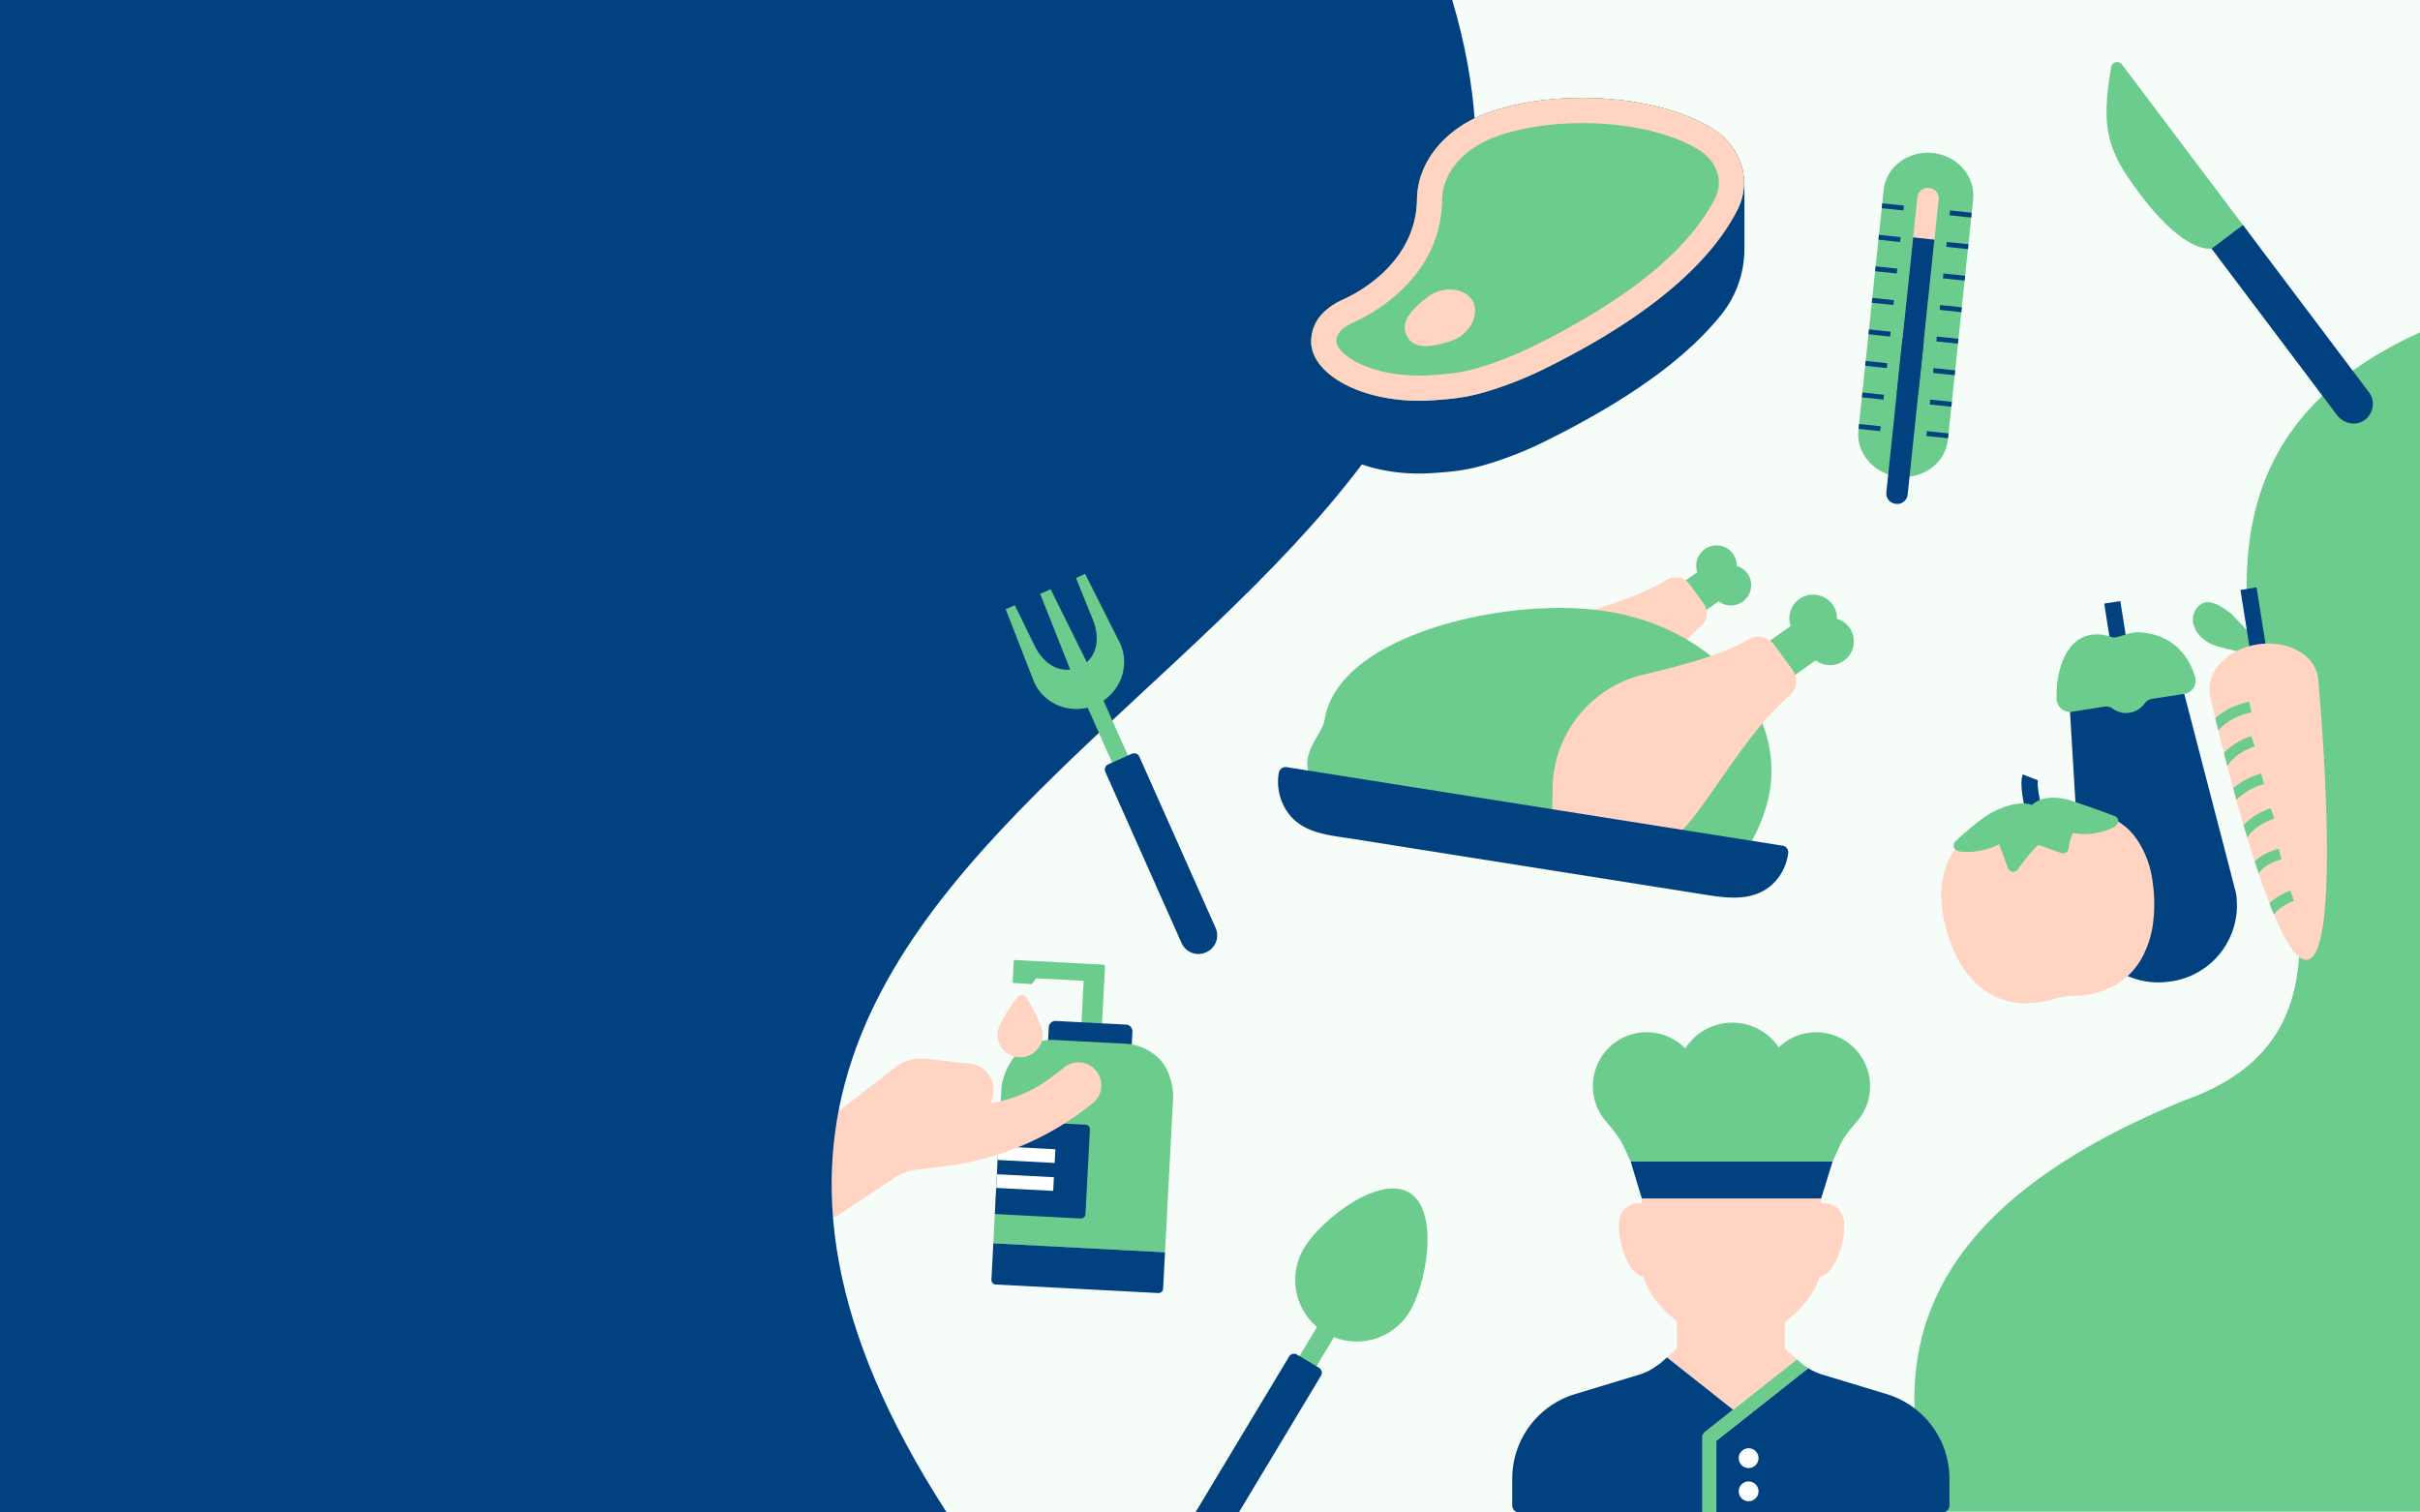 <svg xmlns="http://www.w3.org/2000/svg" xmlns:xlink="http://www.w3.org/1999/xlink" width="1440" height="900" viewBox="0 0 1440 900">
  <rect x="0" y="0" width="1440" height="900" fill="#808080" stroke="none"/>
  <defs>
    <clipPath id="clip-path">
      <rect id="Rectangle_403" data-name="Rectangle 403" width="201.43" height="193.425" fill="none"/>
    </clipPath>
    <clipPath id="clip-path-3">
      <rect id="Rectangle_401" data-name="Rectangle 401" width="44.854" height="17.606" fill="none"/>
    </clipPath>
    <clipPath id="clip-path-4">
      <rect id="Rectangle_383" data-name="Rectangle 383" width="332.225" height="714.138" fill="none"/>
    </clipPath>
    <clipPath id="clip-path-5">
      <rect id="Rectangle_384" data-name="Rectangle 384" width="959.284" height="900" fill="none"/>
    </clipPath>
    <clipPath id="clip-path-6">
      <rect id="Rectangle_421" data-name="Rectangle 421" width="1552.096" height="900" fill="#f6fcf8"/>
    </clipPath>
    <clipPath id="clip-path-7">
      <rect id="Rectangle_397" data-name="Rectangle 397" width="73.305" height="246.054" fill="none"/>
    </clipPath>
    <clipPath id="clip-path-8">
      <rect id="Rectangle_387" data-name="Rectangle 387" width="242.448" height="228.266" fill="none"/>
    </clipPath>
    <clipPath id="clip-path-9">
      <rect id="Rectangle_388" data-name="Rectangle 388" width="257.793" height="223.48" fill="none"/>
    </clipPath>
    <clipPath id="clip-path-10">
      <rect id="Rectangle_392" data-name="Rectangle 392" width="260.147" height="291.47" fill="none"/>
    </clipPath>
    <clipPath id="clip-path-12">
      <rect id="Rectangle_389" data-name="Rectangle 389" width="24.188" height="44.673" fill="none"/>
    </clipPath>
    <clipPath id="clip-path-13">
      <rect id="Rectangle_390" data-name="Rectangle 390" width="24.186" height="44.673" fill="none"/>
    </clipPath>
    <clipPath id="clip-path-14">
      <rect id="Rectangle_394" data-name="Rectangle 394" width="56.098" height="234.863" fill="none"/>
    </clipPath>
    <clipPath id="clip-path-15">
      <rect id="Rectangle_395" data-name="Rectangle 395" width="37.822" height="259.357" fill="none"/>
    </clipPath>
    <clipPath id="clip-path-16">
      <rect id="Rectangle_398" data-name="Rectangle 398" width="325.912" height="206.554" fill="none"/>
    </clipPath>
    <clipPath id="clip-path-17">
      <rect id="Rectangle_420" data-name="Rectangle 420" width="53.549" height="209.929" fill="none"/>
    </clipPath>
    <clipPath id="clip-Web_1280_1">
      <rect width="1440" height="900"/>
    </clipPath>
  </defs>
  <g id="Web_1280_1" data-name="Web 1280 – 1" clip-path="url(#clip-Web_1280_1)">
    <rect width="1440" height="900" fill="#fff"/>
    <g id="Group_1171" data-name="Group 1171" transform="translate(-81 22)">
      <rect id="bkgd" width="1552.096" height="900" transform="translate(0 -22)" fill="#f6fcf8"/>
      <g id="hands" transform="translate(581.924 543.868) rotate(3)">
        <g id="Group_1064" data-name="Group 1064" clip-path="url(#clip-path)">
          <g id="Group_1063" data-name="Group 1063">
            <g id="Group_1062" data-name="Group 1062" clip-path="url(#clip-path)">
              <path id="Path_4055" data-name="Path 4055" d="M42.152,37.629V10.19H13.781l-2.329,3.583L0,13.659V0H53.143a1.226,1.226,0,0,1,1.225,1.225v36.4Z" transform="translate(102.5 0)" fill="#6ccc8d"/>
              <path id="Path_4056" data-name="Path 4056" d="M0,14.064V4.246A4.073,4.073,0,0,1,3.866,0H45.974A4.028,4.028,0,0,1,49.84,4.246v9.819a2.707,2.707,0,0,1-2.7,2.714H2.7A2.707,2.707,0,0,1,0,14.064" transform="translate(125.35 34.916)" fill="#01417f"/>
              <path id="Path_4057" data-name="Path 4057" d="M0,15v0Z" transform="translate(201.43 175.715)" fill="#232323"/>
              <path id="Path_4058" data-name="Path 4058" d="M0,30.8C0,22.836,4.633,11.726,10.834,6.755A30.767,30.767,0,0,1,30.134,0H72.167a30.756,30.756,0,0,1,21.5,8.7c4.983,4.841,8.638,14.914,8.638,21.875l.006,92.163H.007v21.71Z" transform="translate(99.119 46.266)" fill="#6ccc8d"/>
              <path id="Path_4059" data-name="Path 4059" d="M0,0V0Z" transform="translate(201.429 169.001)" fill="#232323"/>
              <path id="Path_4060" data-name="Path 4060" d="M102.3,0V21.713a2.708,2.708,0,0,1-2.7,2.711H2.7A2.708,2.708,0,0,1,0,21.713V0Z" transform="translate(99.126 169.001)" fill="#01417f"/>
              <path id="Path_4061" data-name="Path 4061" d="M51.149,0a2.707,2.707,0,0,1,2.7,2.714V53.176a2.707,2.707,0,0,1-2.7,2.714H0V0Z" transform="translate(99.126 95.652)" fill="#01417f"/>
              <rect id="Rectangle_399" data-name="Rectangle 399" width="33.941" height="8.142" transform="translate(99.126 111.198)" fill="#fff"/>
              <rect id="Rectangle_400" data-name="Rectangle 400" width="33.941" height="8.142" transform="translate(99.126 127.855)" fill="#fff"/>
              <path id="Path_4062" data-name="Path 4062" d="M3.34,99.461A3.346,3.346,0,0,1,0,96.26L0,40.93a3.363,3.363,0,0,1,1.157-2.706L35.1,8.909A25.546,25.546,0,0,1,53.443,2.667l26.18,1.5a15.826,15.826,0,0,1,13.2,22.949,81.636,81.636,0,0,0,36.6-18.2l6.5-5.612A13.565,13.565,0,0,1,155.1,4.743a13.7,13.7,0,0,1-1.438,19.249l-3.013,2.6A172.164,172.164,0,0,1,68.059,65.862L50.8,68.91A28.825,28.825,0,0,0,36.97,75.479L5.432,98.724a3.338,3.338,0,0,1-2.092.738" transform="translate(0 58.82)" fill="#ffd4c3"/>
              <path id="Path_4063" data-name="Path 4063" d="M13.489,37.173A13.526,13.526,0,0,1,0,23.64c0-6.4,9.093-19.7,10.913-22.3a3.144,3.144,0,0,1,5.153,0c1.819,2.6,10.907,15.893,10.907,22.3A13.524,13.524,0,0,1,13.489,37.173" transform="translate(95.056 20.498)" fill="#ffd4c3"/>
              <g id="Group_1061" data-name="Group 1061" transform="translate(55.737 83.774)" opacity="0.4" style="mix-blend-mode: multiply;isolation: isolate">
                <g id="Group_1060" data-name="Group 1060">
                  <g id="Group_1059" data-name="Group 1059" clip-path="url(#clip-path-3)">
                    <path id="Path_4064" data-name="Path 4064" d="M23,17.606A22.562,22.562,0,0,0,44.854,0c-2.563.812-5.135,1.6-7.772,2.159.008-.015.011-.034.019-.049a15.785,15.785,0,0,1-14.021,8.779L.353,9.715,0,16.425,21.891,17.58Z" transform="translate(0 0)" fill="#ffd4c3"/>
                  </g>
                </g>
              </g>
            </g>
          </g>
        </g>
      </g>
      <g id="shape-green" transform="translate(1220.12 163.389)">
        <g id="Group_1030" data-name="Group 1030" clip-path="url(#clip-path-4)">
          <path id="Path_4008" data-name="Path 4008" d="M332.225,0C30.789,102.525,359.862,399.486,160.655,469.383,7.091,532.313-19.532,615.963,11.335,714.138h320.89Z" transform="translate(0)" fill="#6ccc8d"/>
        </g>
      </g>
      <g id="shape-blue" transform="translate(0 -22)" clip-path="url(#clip-path-5)">
        <path id="Path_4009" data-name="Path 4009" d="M1087.4,0c121.43,408.746-586.374,458.5-300.784,900H0V0Z" transform="translate(-142.275)" fill="#01417f"/>
      </g>
      <g id="spoon" transform="translate(0 -22)" clip-path="url(#clip-path-6)">
        <g id="spoon-2" data-name="spoon" transform="translate(888.158 690.791) rotate(31)">
          <rect id="Rectangle_396" data-name="Rectangle 396" width="11.767" height="29.038" transform="translate(30.77 93.461)" fill="#6ccc8d"/>
          <g id="Group_1055" data-name="Group 1055">
            <g id="Group_1054" data-name="Group 1054" clip-path="url(#clip-path-7)">
              <path id="Path_4047" data-name="Path 4047" d="M36.654,97.281A36.7,36.7,0,0,1,0,60.626C0,40.407,15.846,0,36.654,0S73.306,40.407,73.306,60.626A36.7,36.7,0,0,1,36.654,97.281" transform="translate(0 0.001)" fill="#6ccc8d"/>
              <path id="Path_4048" data-name="Path 4048" d="M11.067,129.079A11.079,11.079,0,0,1,0,118.012V3.479A3.426,3.426,0,0,1,3.412.054L18.7,0a4.23,4.23,0,0,1,2.431,1,3.43,3.43,0,0,1,1.006,2.425V118.012a11.078,11.078,0,0,1-11.066,11.066" transform="translate(25.586 116.975)" fill="#01417f"/>
            </g>
          </g>
        </g>
      </g>
      <g id="veggies" transform="translate(1210.955 356.525) rotate(-9)">
        <g id="Group_1035" data-name="Group 1035" clip-path="url(#clip-path-8)">
          <path id="Path_4010" data-name="Path 4010" d="M40.058,44.21a3.13,3.13,0,0,1-2.74-1.7l-.01,0c-.023-.037-.052-.091-.087-.153-.163-.255-.319-.522-.475-.79C33.374,35.795,25.49,32.56,18.531,29.7c-4.249-1.743-8.265-3.391-11-5.536C3,20.616.262,15.923.017,11.286A11.011,11.011,0,0,1,3.33,2.662C10.426-4.21,18.238,3.84,22.91,8.65c.184.191,13.18,18.421,18.262,28.023.391.54.76,1.1,1.1,1.679l.56.952-.3.184a4.607,4.607,0,0,1,.589,2.639A3.2,3.2,0,0,1,40.4,44.194c-.118.009-.23.015-.338.015" transform="translate(174.158 8.745)" fill="#6ccc8d"/>
          <rect id="Rectangle_385" data-name="Rectangle 385" width="9.716" height="36.148" transform="translate(205.006 4.642)" fill="#01417f"/>
          <path id="Path_4011" data-name="Path 4011" d="M46.906,182.756c-.143,0-.61-.038-.754-.057h-.108A45.726,45.726,0,0,1,0,137.1L12.2,11.5a3.237,3.237,0,0,1,2.371-2.811L46.054.112A3.3,3.3,0,0,1,47.789.12L78.023,8.7a3.233,3.233,0,0,1,2.339,2.8L92.546,136.787a45.751,45.751,0,0,1-45.64,45.969" transform="translate(81.611 45.51)" fill="#01417f"/>
          <rect id="Rectangle_386" data-name="Rectangle 386" width="9.716" height="23.358" transform="translate(123.659)" fill="#01417f"/>
          <path id="Path_4012" data-name="Path 4012" d="M77.277,101.837a66.391,66.391,0,0,1-10.079-.8c-.485-.077-1.086-.127-1.747-.162a43.043,43.043,0,0,0-4.672,0c-.677.038-1.276.088-1.753.165-10.166,1.56-19.337.841-27.263-2.138A41.945,41.945,0,0,1,13.228,85.111,59.6,59.6,0,0,1,3.09,64.106,91.547,91.547,0,0,1,0,39.885,56.645,56.645,0,0,1,5.006,15.831C8.272,8.8,11.567,5.357,17.282.724A3.24,3.24,0,0,1,19.321,0h87.572a3.241,3.241,0,0,1,2.04.724c5.715,4.633,9.01,8.076,12.277,15.11a56.626,56.626,0,0,1,5.008,24.05,91.483,91.483,0,0,1-3.093,24.221,59.626,59.626,0,0,1-10.138,21.008A41.935,41.935,0,0,1,94.45,98.9a48.539,48.539,0,0,1-17.173,2.938" transform="translate(0 126.426)" fill="#ffd4c3"/>
          <path id="Path_4013" data-name="Path 4013" d="M.547,23.4C.016,18.1-.886,5.206,2.178,0L10.55,4.927c-.926,1.784-1.088,9.971-.336,17.5Z" transform="translate(57.728 92.781)" fill="#01417f"/>
          <path id="Path_4014" data-name="Path 4014" d="M97.5,16.85c-.1-.057-10.352-5.917-22.093-11.992-.668-.4-15.424-9.1-25.5-2.219C46.729.852,42.429.216,37.082.738A50.319,50.319,0,0,0,18.143,6.75,182.823,182.823,0,0,0,1.376,17.015a3.236,3.236,0,0,0-.107,5.218c3.613,2.767,16.863,3.583,25.8.354.968,6.651,2.852,14.716,2.952,15.143a3.24,3.24,0,0,0,5.472,1.521C39.346,35.3,46.172,28.916,49.939,26.67c4.835,2.711,12.721,6.967,12.721,6.967a3.239,3.239,0,0,0,4.7-2.121,29.09,29.09,0,0,1,4.02-8.641c8.517,3.574,22.531,2.387,26.488-.641A3.239,3.239,0,0,0,97.5,16.85" transform="translate(12.572 108.977)" fill="#6ccc8d"/>
          <path id="Path_4015" data-name="Path 4015" d="M41.689,49.375a13.28,13.28,0,0,1-9.424-3.9,6.974,6.974,0,0,0-4.9-2.03H7.944a7.9,7.9,0,0,1-5.966-2.727A8.117,8.117,0,0,1,.083,34.242C2.316,18.546,8.971,6.5,17.885,2.01,22.168-.147,29.228-1.655,38.538,3.4c1.234.668,3.9.269,6.479-.123,3.193-.477,6.808-1.03,10.365-.18C71.414,6.907,81.139,17.665,83.5,34.211a8.116,8.116,0,0,1-1.91,6.5,8.495,8.495,0,0,1-6,2.706L56.317,43.3a6.994,6.994,0,0,0-4.941,2.027,13.674,13.674,0,0,1-9.688,4.052" transform="translate(86.721 17.116)" fill="#6ccc8d"/>
          <path id="Path_4016" data-name="Path 4016" d="M32.583,190.067C10.651,190.067,0,26.566,0,24.914,0,11.177,14.617,0,32.583,0S65.168,11.177,65.168,24.914c0,1.651-10.651,165.153-32.584,165.153" transform="translate(177.281 38.199)" fill="#ffd4c3"/>
          <path id="Path_4017" data-name="Path 4017" d="M1.25,5.683C.808,5.942.419,6.229,0,6.5q.27,3.468.611,7.575a25.1,25.1,0,0,1,3.913-2.8,38.188,38.188,0,0,1,17.2-4.805L21.42,0A44.18,44.18,0,0,0,1.25,5.683" transform="translate(178.308 71.165)" fill="#6ccc8d"/>
          <path id="Path_4018" data-name="Path 4018" d="M0,7.308q.362,3.914.767,8.081c3.637-4.309,9.871-7.5,17.985-9.026L17.557,0A41.408,41.408,0,0,0,0,7.308" transform="translate(180.115 91.538)" fill="#6ccc8d"/>
          <path id="Path_4019" data-name="Path 4019" d="M0,5.974q.386,3.589.8,7.254c.338-.254.591-.537.952-.785A38.233,38.233,0,0,1,18.573,6.433L17.808,0A44.888,44.888,0,0,0,0,5.974" transform="translate(182.276 114.494)" fill="#6ccc8d"/>
          <path id="Path_4020" data-name="Path 4020" d="M0,7.259q.5,3.9,1.031,7.792C4.708,10.917,10.8,7.849,18.7,6.363L17.5,0A41.486,41.486,0,0,0,0,7.259" transform="translate(184.928 135.762)" fill="#6ccc8d"/>
          <path id="Path_4021" data-name="Path 4021" d="M4.813,2.549A27.163,27.163,0,0,0,0,5.151q.587,3.744,1.206,7.4A17.879,17.879,0,0,1,7.323,8.519a28.933,28.933,0,0,1,8.563-2.067L15.282,0A35.552,35.552,0,0,0,4.813,2.549" transform="translate(188.11 160.353)" fill="#6ccc8d"/>
          <path id="Path_4022" data-name="Path 4022" d="M13.449,0A35.687,35.687,0,0,0,0,5.446c.522,2.411,1.058,4.73,1.607,6.976C4.56,9.608,9.054,7.483,14.721,6.351Z" transform="translate(192.851 186.028)" fill="#6ccc8d"/>
        </g>
      </g>
      <g id="steak" transform="translate(861.198 36.296)">
        <g id="Group_1037" data-name="Group 1037" clip-path="url(#clip-path-9)">
          <path id="Path_4023" data-name="Path 4023" d="M64.155,219.963c-22.979,0-44.486-6.909-56.069-18.291C2.553,196.233-.237,190.121.015,183.988l0-43.163a3.744,3.744,0,0,1,2.452-3.513l250.295-91.9a3.742,3.742,0,0,1,5.033,3.514V85.647a62.673,62.673,0,0,1-12.933,38.725c-20.751,26.362-54.949,51.172-104.547,75.848a220.72,220.72,0,0,1-36.387,14.443c-10.182,2.993-18.217,4.233-33.063,5.1q-3.366.2-6.707.2" transform="translate(0 3.517)" fill="#01417f"/>
          <path id="Path_4024" data-name="Path 4024" d="M64.155,180.169c-22.979,0-44.484-6.909-56.067-18.292-5.535-5.44-8.324-11.554-8.073-17.689.424-10.286,6.328-18.1,18.052-23.881.095-.047.2-.091.3-.132.441-.171,44.092-17.743,44.6-59.9C63.231,38.4,79.352,18.364,104.042,9.237,120.375,3.195,140.179,0,161.315,0c29.625,0,57.382,6.364,76.154,17.455,18.385,10.86,25.174,31.556,16.144,49.208-17.027,33.289-55.147,64.834-113.3,93.76a220.62,220.62,0,0,1-36.387,14.442c-10.193,3-18.227,4.237-33.063,5.107-2.242.131-4.483.2-6.707.2M21.262,127.078C9.323,133.007,7.686,139.857,7.494,144.5c-.2,5.009,3.063,9.31,5.839,12.041,9.232,9.069,30.45,17.488,57.091,15.964,14.19-.834,21.819-2,31.392-4.815a213.73,213.73,0,0,0,35.163-13.968c56.687-28.2,93.686-58.631,109.969-90.462,7.287-14.245,1.823-30.431-13.289-39.353C216.008,13.47,189.638,7.487,161.315,7.487c-20.258,0-39.165,3.033-54.675,8.768C84.883,24.3,70.679,41.616,70.451,60.36c-.553,45.8-45.911,65.369-49.19,66.717" transform="translate(0 0)" fill="#232323"/>
          <path id="Path_4025" data-name="Path 4025" d="M64.1,180.168c-23.732,0-45.484-7.3-56.767-19.06C2.306,155.875-.224,150.022.015,144.188c.424-10.286,6.328-18.1,18.053-23.88.736-.3,44.388-17.875,44.9-60.036.265-21.874,16.386-41.9,41.075-51.036C120.375,3.194,140.179,0,161.313,0c29.626,0,57.383,6.364,76.155,17.454,18.385,10.86,25.174,31.556,16.144,49.208-17.027,33.289-55.147,64.836-113.3,93.761a220.836,220.836,0,0,1-36.386,14.442c-10.194,3-18.229,4.236-33.064,5.107q-3.421.2-6.766.2" transform="translate(0 0)" fill="#6ccc8d"/>
          <path id="Path_4026" data-name="Path 4026" d="M81.2,135.6a22.164,22.164,0,0,1-2.376.886c-10.59,3.265-21.315,5.7-25.932-3.212-4.4-8.489,3.767-16.408,12.333-23.031a21.229,21.229,0,0,1,17.363-4.086c4.431.98,7.951,3.433,9.66,6.733s1.681,7.578-.069,11.754A21.146,21.146,0,0,1,81.2,135.6" transform="translate(4.022 8.228)" fill="#ffd4c3"/>
          <path id="Path_4027" data-name="Path 4027" d="M161.313,14.972c27.022,0,52,5.6,68.541,15.373,11.538,6.816,15.827,18.945,10.428,29.5-15.536,30.376-51.414,59.705-106.635,87.172A206.181,206.181,0,0,1,99.7,160.5c-9.055,2.662-16,3.72-29.7,4.523q-2.986.173-5.9.172c-19.494,0-37.537-5.674-45.965-14.454-2.073-2.16-3.224-4.324-3.157-5.937.091-2.207.259-6.291,9.324-10.873,7.523-3.189,53.045-24.509,53.638-73.478.189-15.62,12.474-30.213,31.3-37.175,14.691-5.434,32.7-8.307,52.077-8.307m0-14.972c-21.133,0-40.939,3.195-57.271,9.237C79.353,18.369,63.232,38.4,62.967,60.273c-.511,42.16-44.161,59.732-44.9,60.035C6.343,126.092.44,133.9.016,144.189c-.239,5.833,2.289,11.686,7.314,16.921,11.284,11.755,33.035,19.058,56.767,19.058q3.343,0,6.767-.2c14.835-.87,22.87-2.109,33.063-5.107a220.884,220.884,0,0,0,36.387-14.442c58.153-28.925,96.273-60.47,113.3-93.76,9.029-17.652,2.241-38.348-16.144-49.208C218.7,6.364,190.94,0,161.313,0" transform="translate(0 0)" fill="#ffd4c3"/>
        </g>
      </g>
      <g id="chef" transform="translate(980.849 586.529)">
        <g id="Group_1047" data-name="Group 1047" clip-path="url(#clip-path-10)">
          <g id="Group_1046" data-name="Group 1046">
            <g id="Group_1045" data-name="Group 1045" clip-path="url(#clip-path-10)">
              <path id="Path_4028" data-name="Path 4028" d="M64.876,120.28c-8.232,0-11.911-3.908-15.175-10.216a47.667,47.667,0,0,1-5.039-21.839v-.9A11.817,11.817,0,0,1,56.542,75.607H64.8a3.945,3.945,0,0,1,3.972,3.912l.081,36.835a3.894,3.894,0,0,1-1.16,2.774,4,4,0,0,1-2.813,1.152" transform="translate(18.846 31.905)" fill="#ffd4c3"/>
              <path id="Path_4029" data-name="Path 4029" d="M125.856,120.28a4,4,0,0,1-2.813-1.152,3.894,3.894,0,0,1-1.16-2.774l.08-36.835a3.947,3.947,0,0,1,3.973-3.912h8.255A11.817,11.817,0,0,1,146.071,87.33v.9a47.668,47.668,0,0,1-5.04,21.839c-3.266,6.308-6.944,10.216-15.175,10.216" transform="translate(51.432 31.905)" fill="#ffd4c3"/>
              <g id="Group_1041" data-name="Group 1041" transform="translate(63.507 107.512)" opacity="0.3" style="mix-blend-mode: multiply;isolation: isolate">
                <g id="Group_1040" data-name="Group 1040">
                  <g id="Group_1039" data-name="Group 1039" clip-path="url(#clip-path-12)">
                    <path id="Path_4030" data-name="Path 4030" d="M64.876,120.28c-8.232,0-11.911-3.908-15.175-10.216a47.667,47.667,0,0,1-5.039-21.839v-.9A11.817,11.817,0,0,1,56.542,75.607H64.8a3.945,3.945,0,0,1,3.972,3.912l.081,36.835a3.894,3.894,0,0,1-1.16,2.774,4,4,0,0,1-2.813,1.152" transform="translate(-44.661 -75.607)" fill="#ffd4c3"/>
                  </g>
                </g>
              </g>
              <g id="Group_1044" data-name="Group 1044" transform="translate(173.317 107.512)" opacity="0.3" style="mix-blend-mode: multiply;isolation: isolate">
                <g id="Group_1043" data-name="Group 1043">
                  <g id="Group_1042" data-name="Group 1042" clip-path="url(#clip-path-13)">
                    <path id="Path_4031" data-name="Path 4031" d="M125.856,120.28a4,4,0,0,1-2.813-1.152,3.894,3.894,0,0,1-1.16-2.774l.08-36.835a3.947,3.947,0,0,1,3.973-3.912h8.255A11.817,11.817,0,0,1,146.071,87.33v.9a47.668,47.668,0,0,1-5.04,21.839c-3.266,6.308-6.944,10.216-15.175,10.216" transform="translate(-121.884 -75.607)" fill="#ffd4c3"/>
                  </g>
                </g>
              </g>
              <path id="Path_4032" data-name="Path 4032" d="M186.595,159.977,147.9,148.245a32.293,32.293,0,0,1-7.778-3.689L85.4,187.794v42.676H219.936a4.173,4.173,0,0,0,4.174-4.174v-15.74a52.556,52.556,0,0,0-37.515-50.58" transform="translate(36.038 61)" fill="#01417f"/>
              <path id="Path_4033" data-name="Path 4033" d="M142.6,146.111a32.638,32.638,0,0,1-4.176-2.931l-2.653-2.311-54.65,43.181a4.166,4.166,0,0,0-1.59,3.278v44.7h8.347V189.35Z" transform="translate(33.56 59.444)" fill="#6ccc8d"/>
              <path id="Path_4034" data-name="Path 4034" d="M142.006,149.356l-7.322-6.375V124.935a4.173,4.173,0,0,0-4.172-4.175H74.985a4.173,4.173,0,0,0-4.172,4.175v18.046l-6.059,5.274,39.3,31.092Z" transform="translate(27.325 50.958)" fill="#ffd4c3"/>
              <path id="Path_4035" data-name="Path 4035" d="M142.006,149.356l-7.322-6.375V124.935a4.173,4.173,0,0,0-4.172-4.175H74.985a4.173,4.173,0,0,0-4.172,4.175v18.046l-6.059,5.274,39.3,31.092Z" transform="translate(27.325 50.958)" fill="#ffd4c3"/>
              <path id="Path_4036" data-name="Path 4036" d="M92.079,140.1l-3.918,3.411a32.7,32.7,0,0,1-2.767,1.942,32.232,32.232,0,0,1-9.183,4.677l-38.7,11.733A52.555,52.555,0,0,0,0,212.439v15.74a4.173,4.173,0,0,0,4.174,4.174H113.092v-44.7a4.166,4.166,0,0,1,1.59-3.278l9.965-7.872,6.729-5.318Z" transform="translate(0 59.118)" fill="#01417f"/>
              <path id="Path_4037" data-name="Path 4037" d="M107.585,163.125a35.416,35.416,0,0,1-18.759-5.412c-15.787-9.847-34.608-25.428-34.608-43.724V74.8a4.173,4.173,0,0,1,4.174-4.174h98.387a4.173,4.173,0,0,1,4.173,4.174v39.187c0,18.3-18.821,33.877-34.608,43.724a35.4,35.4,0,0,1-18.759,5.412" transform="translate(22.879 29.804)" fill="#ffd4c3"/>
              <path id="Path_4038" data-name="Path 4038" d="M180.324,73.895c2.467-5.465,6.178-10.18,10.17-14.652a32.093,32.093,0,0,0-46.172-44.525,33.256,33.256,0,0,0-55.628.624,32.056,32.056,0,0,0-32.3-8.236A31.488,31.488,0,0,0,37.216,23.237a32.225,32.225,0,0,0,4.627,35.892c4.09,4.624,7.923,9.469,10.5,15.08l3.883,8.458H176.365Z" transform="translate(14.244)" fill="#6ccc8d"/>
              <path id="Path_4039" data-name="Path 4039" d="M162.919,80.049,169.7,58.135H49.557l6.628,21.947Z" transform="translate(20.912 24.532)" fill="#01417f"/>
              <path id="Path_4040" data-name="Path 4040" d="M94.772,183.987a5.885,5.885,0,1,1,5.886,5.884,5.885,5.885,0,0,1-5.886-5.884" transform="translate(39.992 75.155)" fill="#fff"/>
              <path id="Path_4041" data-name="Path 4041" d="M94.772,197.871a5.885,5.885,0,1,1,5.886,5.884,5.885,5.885,0,0,1-5.886-5.884" transform="translate(39.992 81.014)" fill="#fff"/>
            </g>
          </g>
        </g>
      </g>
      <g id="fork" transform="matrix(0.914, -0.407, 0.407, 0.914, 677.439, 341.416)">
        <path id="Path_4042" data-name="Path 4042" d="M2.515,0,0,62.016H11.9L9.325,0Z" transform="translate(22.1 0)" fill="#6ccc8d"/>
        <g id="Group_1050" data-name="Group 1050" transform="translate(0 0.001)">
          <g id="Group_1049" data-name="Group 1049" clip-path="url(#clip-path-14)">
            <path id="Path_4043" data-name="Path 4043" d="M28.05,73.771C12.583,73.771,0,61.518,0,46.455L2.19,0h5.9l.924,25.482c0,13.715,7.35,23.685,19.035,23.685s19-10.247,19-23.685L47.943,0h5.93L56.1,46.455c0,15.063-12.583,27.316-28.048,27.316" transform="translate(0 0)" fill="#6ccc8d"/>
            <rect id="Rectangle_393" data-name="Rectangle 393" width="10.285" height="41.923" transform="translate(22.907 70.432)" fill="#6ccc8d"/>
            <path id="Path_4044" data-name="Path 4044" d="M11.078,125.847A10.948,10.948,0,0,1,0,115.058V3.392A3.386,3.386,0,0,1,3.416.052L18.716,0a4.668,4.668,0,0,1,2.432.975A3.3,3.3,0,0,1,22.156,3.34V115.058a10.949,10.949,0,0,1-11.079,10.789" transform="translate(16.972 109.015)" fill="#01417f"/>
          </g>
        </g>
      </g>
      <g id="knife" transform="matrix(0.799, -0.602, 0.602, 0.799, 1311.275, 36.254)">
        <g id="Group_1052" data-name="Group 1052" clip-path="url(#clip-path-15)">
          <path id="Path_4045" data-name="Path 4045" d="M35.63.293A3.608,3.608,0,0,0,31.714,1C7.579,24.04.063,36.358.063,68.51c0,.524-1.844,43.967,14.406,54.656l1.3,3.005h.34a7.974,7.974,0,0,0,1.187.519l.116-.519H30.6v2.44h7.226v-125A3.612,3.612,0,0,0,35.63.293" transform="translate(-0.001 0)" fill="#6ccc8d"/>
          <path id="Path_4046" data-name="Path 4046" d="M9.7,136.028c-5.741-.946-9.7-6.353-9.7-12.17V0H23.354V124.515A11.691,11.691,0,0,1,9.7,136.028" transform="translate(14.468 123.166)" fill="#01417f"/>
        </g>
      </g>
      <g id="turkey" transform="translate(869.243 265.463) rotate(9)">
        <g id="Group_1057" data-name="Group 1057" clip-path="url(#clip-path-16)">
          <path id="Path_4049" data-name="Path 4049" d="M13.783,44.926a3.56,3.56,0,0,1-2.516-1.035L1.042,33.721a3.524,3.524,0,0,1,.025-5.028L12.4,17.644A11.975,11.975,0,0,1,14.542,3.518a12.151,12.151,0,0,1,17.1,0,11.574,11.574,0,0,1,3.335,6.85,11.7,11.7,0,0,1,6.892,3.318,11.993,11.993,0,0,1,0,17.008A12.131,12.131,0,0,1,27.657,32.82L16.275,43.914a3.55,3.55,0,0,1-2.493,1.012m14.175-12.4-.008,0,.008,0" transform="translate(214.907 0)" fill="#6ccc8d"/>
          <path id="Path_4050" data-name="Path 4050" d="M16.184,52.753a4.185,4.185,0,0,1-2.954-1.217L1.224,39.6a4.138,4.138,0,0,1,.029-5.9L14.561,20.716A14.056,14.056,0,0,1,17.077,4.131a14.267,14.267,0,0,1,20.081,0,13.6,13.6,0,0,1,3.916,8.043,13.726,13.726,0,0,1,8.091,3.9,14.084,14.084,0,0,1,0,19.972,14.244,14.244,0,0,1-16.688,2.5L19.11,51.563a4.168,4.168,0,0,1-2.927,1.19M32.828,38.192l-.008,0,.008,0" transform="translate(272.596 19.932)" fill="#6ccc8d"/>
          <path id="Path_4051" data-name="Path 4051" d="M53.317,39.444a4.615,4.615,0,0,1-.483-.026L3.908,34.028a4.362,4.362,0,0,1-1.453-8.26C13.894,20.182,29.836,11.578,40.82,2.312a10.193,10.193,0,0,1,13.656.661l9.94,9.884a10.039,10.039,0,0,1,.646,13.607,100.9,100.9,0,0,0-8.049,10.968,4.4,4.4,0,0,1-3.7,2.012" transform="translate(169.458 22.58)" fill="#ffd4c3"/>
          <path id="Path_4052" data-name="Path 4052" d="M263.123,128.477h-.005L7.751,128.141A3.925,3.925,0,0,1,4.8,126.8c-7.96-9.085-4.271-18.7-1.306-26.429,1.465-3.82,2.847-7.425,2.847-10.585,0-23.109,19.815-45.913,55.8-64.206C93.166,9.8,131.595,0,162.423,0c23.618,0,46.207,5.794,65.322,16.757a4.043,4.043,0,0,1,.672.485l31.7,28.506a3.887,3.887,0,0,1,.6.689,76.3,76.3,0,0,1,13.9,43.351,94.77,94.77,0,0,1-7.881,36.314,3.923,3.923,0,0,1-3.611,2.375" transform="translate(15.677 49.14)" fill="#6ccc8d"/>
          <path id="Path_4053" data-name="Path 4053" d="M19.406,138.725c-2.84,0-5.631-.021-8.349-.046l-2.334-.016A4.174,4.174,0,0,1,4.618,135.1L.734,108.32A70.475,70.475,0,0,1,43.681,33.062v0c20.977-8.674,44.5-18.887,58.15-30.336a11.83,11.83,0,0,1,15.836.666l12.939,12.869a11.543,11.543,0,0,1,.756,15.645c-13.113,15.271-24.054,37.824-33.706,57.721C89.58,106.27,83.2,119.419,77.03,125.43c-12.366,12.056-36.267,13.295-57.624,13.295" transform="translate(161.591 49.794)" fill="#ffd4c3"/>
          <path id="Path_4054" data-name="Path 4054" d="M39.962,36.069c-10.9,0-22.5-.916-30.913-9.434A31.7,31.7,0,0,1,0,4.174a4.216,4.216,0,0,1,1.15-2.9A4.075,4.075,0,0,1,3.925,0H302.932a3.913,3.913,0,0,1,3.925,3.9v.446a30.566,30.566,0,0,1-7.189,20.3C289.61,36.085,274.011,36.038,260.271,36L48.9,36l-4.45.034c-1.475.02-2.979.035-4.492.035" transform="translate(0 170.485)" fill="#01417f"/>
        </g>
      </g>
      <g id="thermometer" transform="translate(1204.464 66.219) rotate(6)">
        <g id="Group_1065" data-name="Group 1065" clip-path="url(#clip-path-17)">
          <path id="Path_4065" data-name="Path 4065" d="M26.773,193.72h0C12.048,193.72,0,182.511,0,168.812V24.907C0,11.209,12.048,0,26.773,0S53.545,11.209,53.545,24.907v143.9c0,13.7-12.048,24.907-26.773,24.907" transform="translate(0.002)" fill="#6ccc8d"/>
          <path id="Path_4066" data-name="Path 4066" d="M0,92.115a6.183,6.183,0,0,0,6.375,5.931,6.182,6.182,0,0,0,6.373-5.931V0H0Z" transform="translate(20.399 111.883)" fill="#01417f"/>
          <path id="Path_4067" data-name="Path 4067" d="M6.375,0A6.183,6.183,0,0,0,0,5.931v85H12.748v-85A6.181,6.181,0,0,0,6.375,0" transform="translate(20.399 20.954)" fill="#ffd4c3"/>
          <rect id="Rectangle_404" data-name="Rectangle 404" width="12.964" height="2.902" transform="translate(0 32.944)" fill="#01417f"/>
          <rect id="Rectangle_405" data-name="Rectangle 405" width="12.964" height="2.902" transform="translate(40.585 32.944)" fill="#01417f"/>
          <rect id="Rectangle_406" data-name="Rectangle 406" width="12.964" height="2.902" transform="translate(0 164.99)" fill="#01417f"/>
          <rect id="Rectangle_407" data-name="Rectangle 407" width="12.964" height="2.902" transform="translate(40.585 164.99)" fill="#01417f"/>
          <rect id="Rectangle_408" data-name="Rectangle 408" width="12.964" height="2.902" transform="translate(40.585 146.127)" fill="#01417f"/>
          <rect id="Rectangle_409" data-name="Rectangle 409" width="12.964" height="2.902" transform="translate(0 146.127)" fill="#01417f"/>
          <rect id="Rectangle_410" data-name="Rectangle 410" width="12.964" height="2.902" transform="translate(0 127.262)" fill="#01417f"/>
          <rect id="Rectangle_411" data-name="Rectangle 411" width="12.964" height="2.902" transform="translate(40.585 127.262)" fill="#01417f"/>
          <rect id="Rectangle_412" data-name="Rectangle 412" width="12.964" height="2.902" transform="translate(0 108.399)" fill="#01417f"/>
          <rect id="Rectangle_413" data-name="Rectangle 413" width="12.964" height="2.902" transform="translate(40.585 108.399)" fill="#01417f"/>
          <rect id="Rectangle_414" data-name="Rectangle 414" width="12.964" height="2.902" transform="translate(40.585 89.535)" fill="#01417f"/>
          <rect id="Rectangle_415" data-name="Rectangle 415" width="12.964" height="2.902" transform="translate(0 89.535)" fill="#01417f"/>
          <rect id="Rectangle_416" data-name="Rectangle 416" width="12.964" height="2.902" transform="translate(40.585 70.672)" fill="#01417f"/>
          <rect id="Rectangle_417" data-name="Rectangle 417" width="12.964" height="2.902" transform="translate(0 70.672)" fill="#01417f"/>
          <rect id="Rectangle_418" data-name="Rectangle 418" width="12.964" height="2.902" transform="translate(0 51.807)" fill="#01417f"/>
          <rect id="Rectangle_419" data-name="Rectangle 419" width="12.964" height="2.902" transform="translate(40.585 51.807)" fill="#01417f"/>
          <path id="Path_4068" data-name="Path 4068" d="M0,92.115a6.183,6.183,0,0,0,6.375,5.931,6.182,6.182,0,0,0,6.373-5.931V0H0Z" transform="translate(20.399 51.19)" fill="#01417f"/>
        </g>
      </g>
    </g>
  </g>
</svg>
